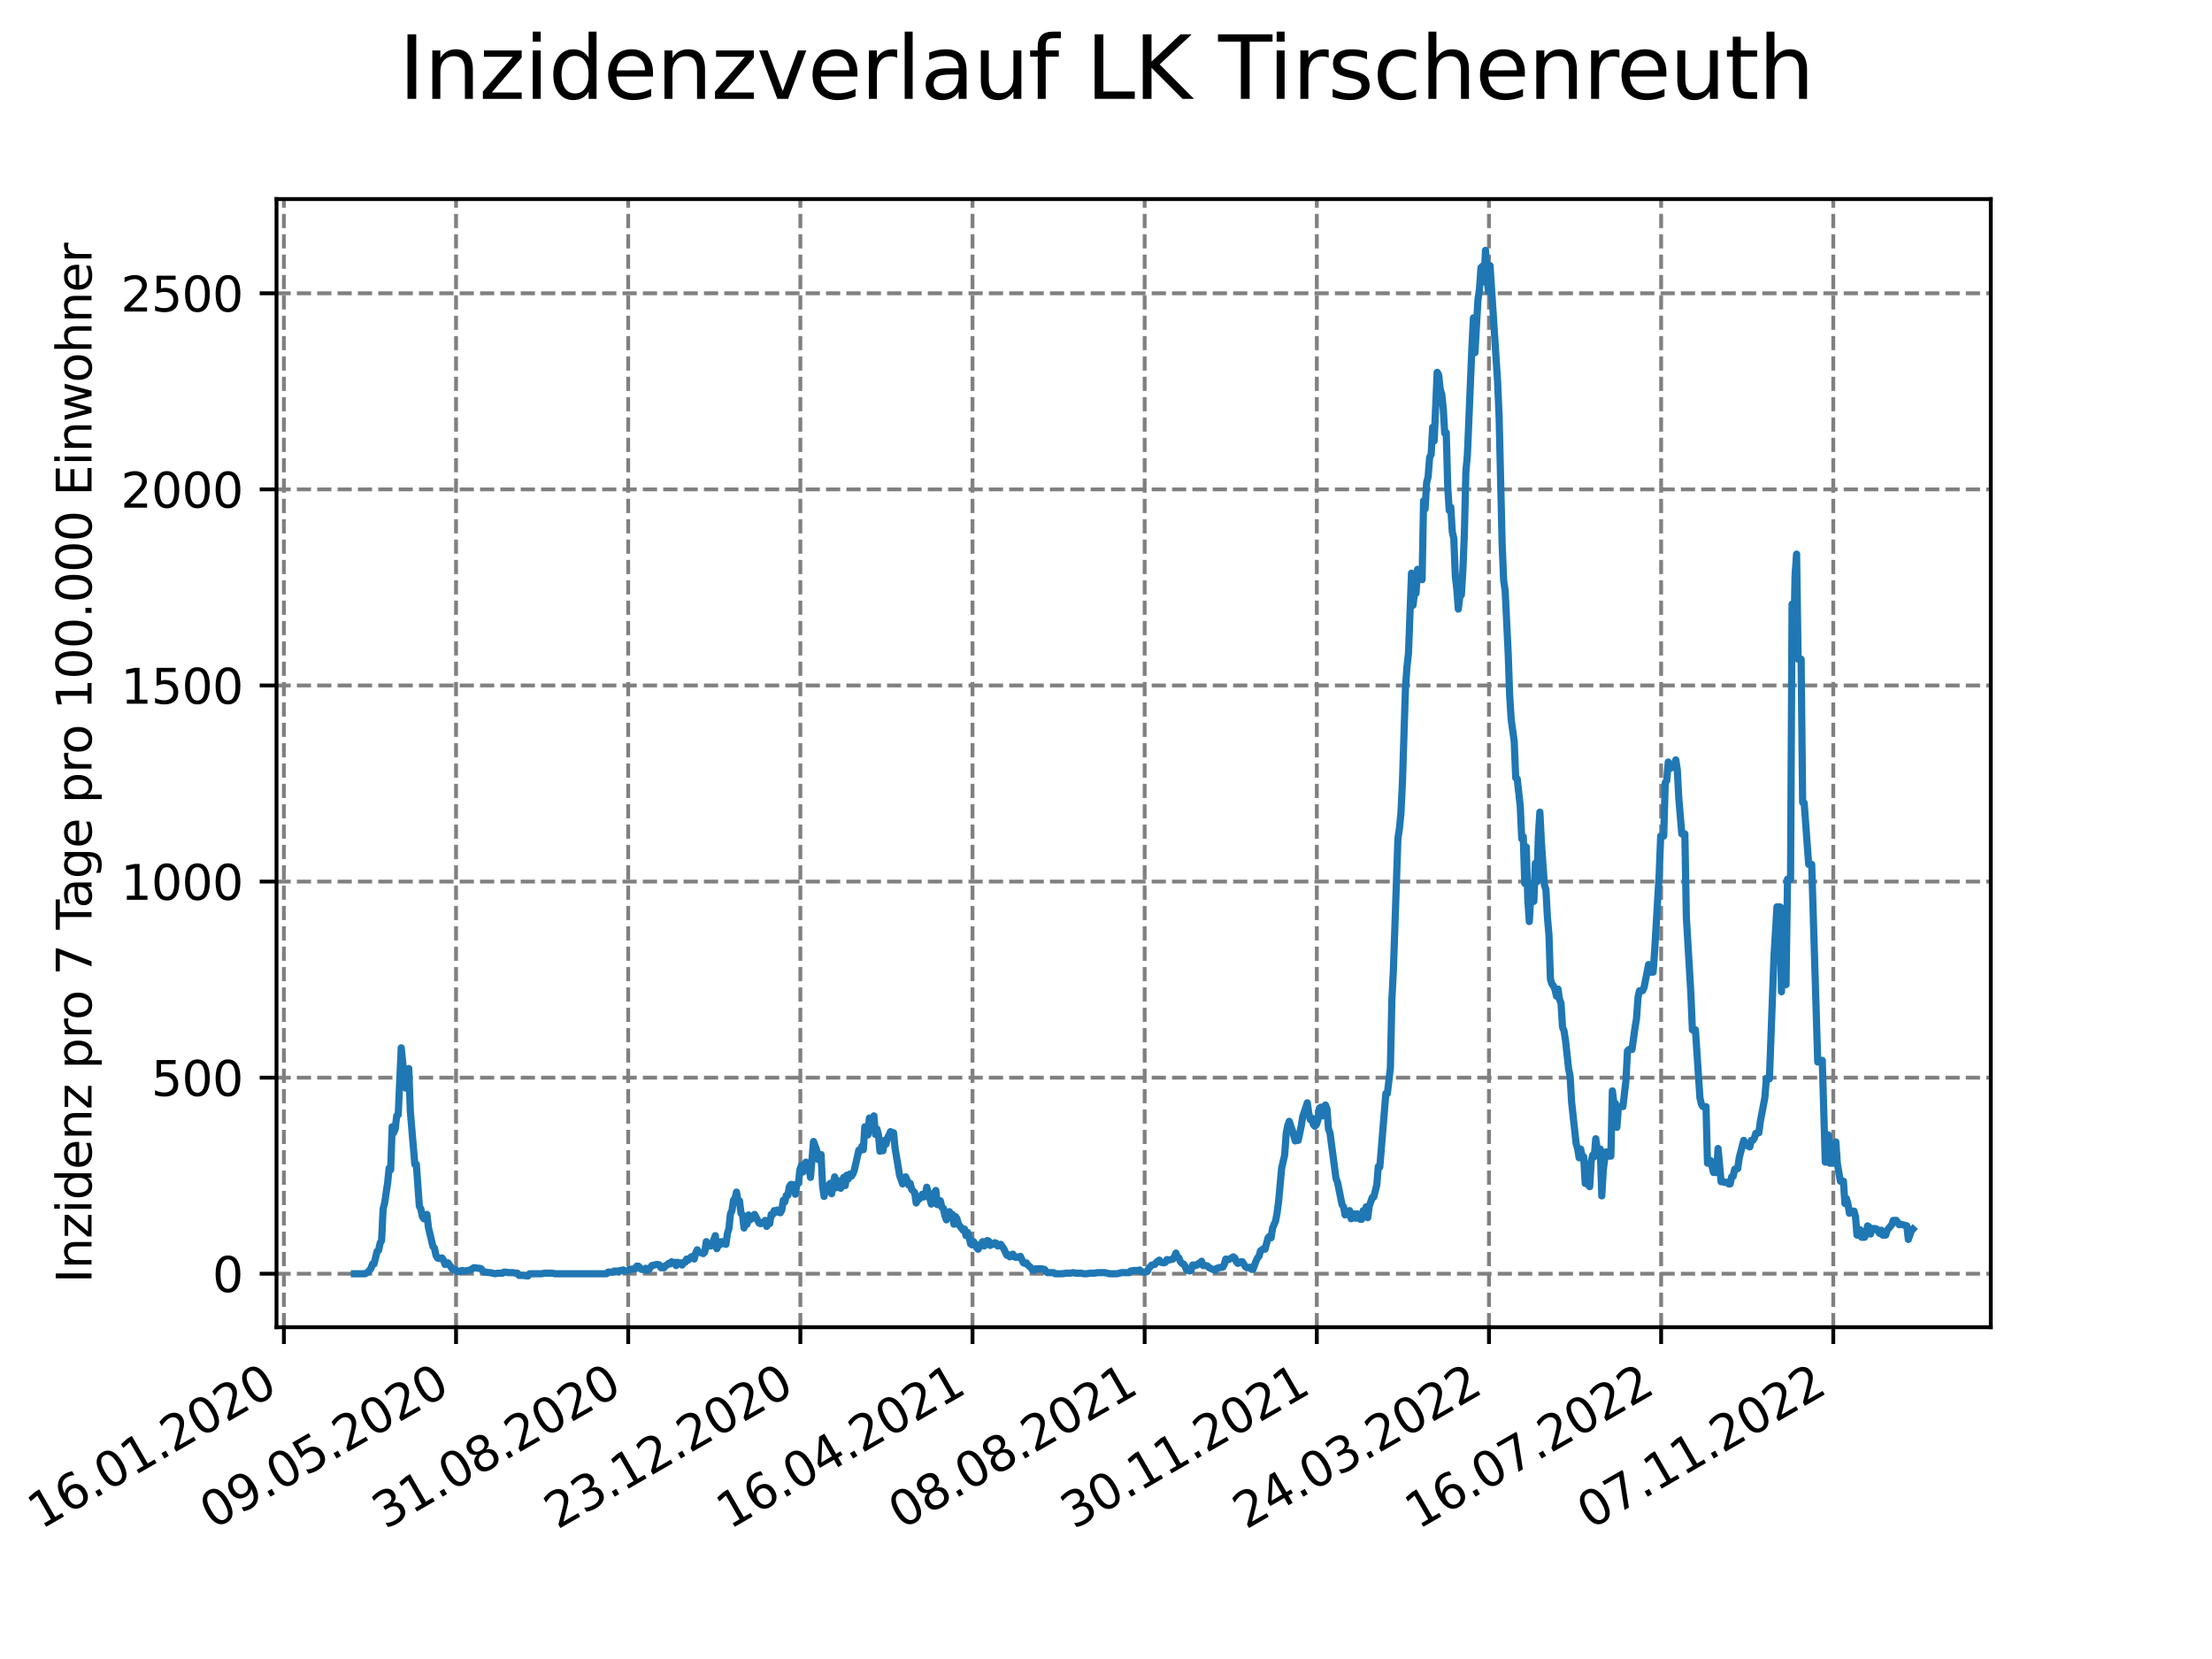 <?xml version="1.0" encoding="utf-8" standalone="no"?>
<!DOCTYPE svg PUBLIC "-//W3C//DTD SVG 1.1//EN"
  "http://www.w3.org/Graphics/SVG/1.1/DTD/svg11.dtd">
<svg xmlns:xlink="http://www.w3.org/1999/xlink" width="460.8pt" height="345.6pt" viewBox="0 0 460.8 345.6" xmlns="http://www.w3.org/2000/svg" version="1.1">
 <defs>
  <style type="text/css">*{stroke-linejoin: round; stroke-linecap: butt}</style>
 </defs>
 <g id="figure_1">
  <g id="patch_1">
   <path d="M 0 345.6 
L 460.8 345.6 
L 460.8 0 
L 0 0 
z
" style="fill: #ffffff"/>
  </g>
  <g id="axes_1">
   <g id="patch_2">
    <path d="M 57.6 276.48 
L 414.72 276.48 
L 414.72 41.472 
L 57.6 41.472 
z
" style="fill: #ffffff"/>
   </g>
   <g id="matplotlib.axis_1">
    <g id="xtick_1">
     <g id="line2d_1">
      <path d="M 59.139 276.48 
L 59.139 41.472 
" clip-path="url(#ped290aa1e6)" style="fill: none; stroke-dasharray: 2.96,1.28; stroke-dashoffset: 0; stroke: #808080; stroke-width: 0.8"/>
     </g>
     <g id="line2d_2">
      <defs>
       <path id="mf94605ff3b" d="M 0 0 
L 0 3.5 
" style="stroke: #000000; stroke-width: 0.8"/>
      </defs>
      <g>
       <use xlink:href="#mf94605ff3b" x="59.139" y="276.48" style="stroke: #000000; stroke-width: 0.8"/>
      </g>
     </g>
     <g id="text_1">
      <!-- 16.01.2020 -->
      <g transform="translate(8.514 318.689) rotate(-30) scale(0.1 -0.1)">
       <defs>
        <path id="DejaVuSans-31" d="M 794 531 
L 1825 531 
L 1825 4091 
L 703 3866 
L 703 4441 
L 1819 4666 
L 2450 4666 
L 2450 531 
L 3481 531 
L 3481 0 
L 794 0 
L 794 531 
z
" transform="scale(0.016)"/>
        <path id="DejaVuSans-36" d="M 2113 2584 
Q 1688 2584 1439 2293 
Q 1191 2003 1191 1497 
Q 1191 994 1439 701 
Q 1688 409 2113 409 
Q 2538 409 2786 701 
Q 3034 994 3034 1497 
Q 3034 2003 2786 2293 
Q 2538 2584 2113 2584 
z
M 3366 4563 
L 3366 3988 
Q 3128 4100 2886 4159 
Q 2644 4219 2406 4219 
Q 1781 4219 1451 3797 
Q 1122 3375 1075 2522 
Q 1259 2794 1537 2939 
Q 1816 3084 2150 3084 
Q 2853 3084 3261 2657 
Q 3669 2231 3669 1497 
Q 3669 778 3244 343 
Q 2819 -91 2113 -91 
Q 1303 -91 875 529 
Q 447 1150 447 2328 
Q 447 3434 972 4092 
Q 1497 4750 2381 4750 
Q 2619 4750 2861 4703 
Q 3103 4656 3366 4563 
z
" transform="scale(0.016)"/>
        <path id="DejaVuSans-2e" d="M 684 794 
L 1344 794 
L 1344 0 
L 684 0 
L 684 794 
z
" transform="scale(0.016)"/>
        <path id="DejaVuSans-30" d="M 2034 4250 
Q 1547 4250 1301 3770 
Q 1056 3291 1056 2328 
Q 1056 1369 1301 889 
Q 1547 409 2034 409 
Q 2525 409 2770 889 
Q 3016 1369 3016 2328 
Q 3016 3291 2770 3770 
Q 2525 4250 2034 4250 
z
M 2034 4750 
Q 2819 4750 3233 4129 
Q 3647 3509 3647 2328 
Q 3647 1150 3233 529 
Q 2819 -91 2034 -91 
Q 1250 -91 836 529 
Q 422 1150 422 2328 
Q 422 3509 836 4129 
Q 1250 4750 2034 4750 
z
" transform="scale(0.016)"/>
        <path id="DejaVuSans-32" d="M 1228 531 
L 3431 531 
L 3431 0 
L 469 0 
L 469 531 
Q 828 903 1448 1529 
Q 2069 2156 2228 2338 
Q 2531 2678 2651 2914 
Q 2772 3150 2772 3378 
Q 2772 3750 2511 3984 
Q 2250 4219 1831 4219 
Q 1534 4219 1204 4116 
Q 875 4013 500 3803 
L 500 4441 
Q 881 4594 1212 4672 
Q 1544 4750 1819 4750 
Q 2544 4750 2975 4387 
Q 3406 4025 3406 3419 
Q 3406 3131 3298 2873 
Q 3191 2616 2906 2266 
Q 2828 2175 2409 1742 
Q 1991 1309 1228 531 
z
" transform="scale(0.016)"/>
       </defs>
       <use xlink:href="#DejaVuSans-31"/>
       <use xlink:href="#DejaVuSans-36" x="63.623"/>
       <use xlink:href="#DejaVuSans-2e" x="127.246"/>
       <use xlink:href="#DejaVuSans-30" x="159.033"/>
       <use xlink:href="#DejaVuSans-31" x="222.656"/>
       <use xlink:href="#DejaVuSans-2e" x="286.279"/>
       <use xlink:href="#DejaVuSans-32" x="318.066"/>
       <use xlink:href="#DejaVuSans-30" x="381.689"/>
       <use xlink:href="#DejaVuSans-32" x="445.312"/>
       <use xlink:href="#DejaVuSans-30" x="508.936"/>
      </g>
     </g>
    </g>
    <g id="xtick_2">
     <g id="line2d_3">
      <path d="M 95.002 276.48 
L 95.002 41.472 
" clip-path="url(#ped290aa1e6)" style="fill: none; stroke-dasharray: 2.96,1.28; stroke-dashoffset: 0; stroke: #808080; stroke-width: 0.8"/>
     </g>
     <g id="line2d_4">
      <g>
       <use xlink:href="#mf94605ff3b" x="95.002" y="276.48" style="stroke: #000000; stroke-width: 0.8"/>
      </g>
     </g>
     <g id="text_2">
      <!-- 09.05.2020 -->
      <g transform="translate(44.377 318.689) rotate(-30) scale(0.1 -0.1)">
       <defs>
        <path id="DejaVuSans-39" d="M 703 97 
L 703 672 
Q 941 559 1184 500 
Q 1428 441 1663 441 
Q 2288 441 2617 861 
Q 2947 1281 2994 2138 
Q 2813 1869 2534 1725 
Q 2256 1581 1919 1581 
Q 1219 1581 811 2004 
Q 403 2428 403 3163 
Q 403 3881 828 4315 
Q 1253 4750 1959 4750 
Q 2769 4750 3195 4129 
Q 3622 3509 3622 2328 
Q 3622 1225 3098 567 
Q 2575 -91 1691 -91 
Q 1453 -91 1209 -44 
Q 966 3 703 97 
z
M 1959 2075 
Q 2384 2075 2632 2365 
Q 2881 2656 2881 3163 
Q 2881 3666 2632 3958 
Q 2384 4250 1959 4250 
Q 1534 4250 1286 3958 
Q 1038 3666 1038 3163 
Q 1038 2656 1286 2365 
Q 1534 2075 1959 2075 
z
" transform="scale(0.016)"/>
        <path id="DejaVuSans-35" d="M 691 4666 
L 3169 4666 
L 3169 4134 
L 1269 4134 
L 1269 2991 
Q 1406 3038 1543 3061 
Q 1681 3084 1819 3084 
Q 2600 3084 3056 2656 
Q 3513 2228 3513 1497 
Q 3513 744 3044 326 
Q 2575 -91 1722 -91 
Q 1428 -91 1123 -41 
Q 819 9 494 109 
L 494 744 
Q 775 591 1075 516 
Q 1375 441 1709 441 
Q 2250 441 2565 725 
Q 2881 1009 2881 1497 
Q 2881 1984 2565 2268 
Q 2250 2553 1709 2553 
Q 1456 2553 1204 2497 
Q 953 2441 691 2322 
L 691 4666 
z
" transform="scale(0.016)"/>
       </defs>
       <use xlink:href="#DejaVuSans-30"/>
       <use xlink:href="#DejaVuSans-39" x="63.623"/>
       <use xlink:href="#DejaVuSans-2e" x="127.246"/>
       <use xlink:href="#DejaVuSans-30" x="159.033"/>
       <use xlink:href="#DejaVuSans-35" x="222.656"/>
       <use xlink:href="#DejaVuSans-2e" x="286.279"/>
       <use xlink:href="#DejaVuSans-32" x="318.066"/>
       <use xlink:href="#DejaVuSans-30" x="381.689"/>
       <use xlink:href="#DejaVuSans-32" x="445.312"/>
       <use xlink:href="#DejaVuSans-30" x="508.936"/>
      </g>
     </g>
    </g>
    <g id="xtick_3">
     <g id="line2d_5">
      <path d="M 130.865 276.48 
L 130.865 41.472 
" clip-path="url(#ped290aa1e6)" style="fill: none; stroke-dasharray: 2.96,1.28; stroke-dashoffset: 0; stroke: #808080; stroke-width: 0.8"/>
     </g>
     <g id="line2d_6">
      <g>
       <use xlink:href="#mf94605ff3b" x="130.865" y="276.48" style="stroke: #000000; stroke-width: 0.8"/>
      </g>
     </g>
     <g id="text_3">
      <!-- 31.08.2020 -->
      <g transform="translate(80.24 318.689) rotate(-30) scale(0.1 -0.1)">
       <defs>
        <path id="DejaVuSans-33" d="M 2597 2516 
Q 3050 2419 3304 2112 
Q 3559 1806 3559 1356 
Q 3559 666 3084 287 
Q 2609 -91 1734 -91 
Q 1441 -91 1130 -33 
Q 819 25 488 141 
L 488 750 
Q 750 597 1062 519 
Q 1375 441 1716 441 
Q 2309 441 2620 675 
Q 2931 909 2931 1356 
Q 2931 1769 2642 2001 
Q 2353 2234 1838 2234 
L 1294 2234 
L 1294 2753 
L 1863 2753 
Q 2328 2753 2575 2939 
Q 2822 3125 2822 3475 
Q 2822 3834 2567 4026 
Q 2313 4219 1838 4219 
Q 1578 4219 1281 4162 
Q 984 4106 628 3988 
L 628 4550 
Q 988 4650 1302 4700 
Q 1616 4750 1894 4750 
Q 2613 4750 3031 4423 
Q 3450 4097 3450 3541 
Q 3450 3153 3228 2886 
Q 3006 2619 2597 2516 
z
" transform="scale(0.016)"/>
        <path id="DejaVuSans-38" d="M 2034 2216 
Q 1584 2216 1326 1975 
Q 1069 1734 1069 1313 
Q 1069 891 1326 650 
Q 1584 409 2034 409 
Q 2484 409 2743 651 
Q 3003 894 3003 1313 
Q 3003 1734 2745 1975 
Q 2488 2216 2034 2216 
z
M 1403 2484 
Q 997 2584 770 2862 
Q 544 3141 544 3541 
Q 544 4100 942 4425 
Q 1341 4750 2034 4750 
Q 2731 4750 3128 4425 
Q 3525 4100 3525 3541 
Q 3525 3141 3298 2862 
Q 3072 2584 2669 2484 
Q 3125 2378 3379 2068 
Q 3634 1759 3634 1313 
Q 3634 634 3220 271 
Q 2806 -91 2034 -91 
Q 1263 -91 848 271 
Q 434 634 434 1313 
Q 434 1759 690 2068 
Q 947 2378 1403 2484 
z
M 1172 3481 
Q 1172 3119 1398 2916 
Q 1625 2713 2034 2713 
Q 2441 2713 2670 2916 
Q 2900 3119 2900 3481 
Q 2900 3844 2670 4047 
Q 2441 4250 2034 4250 
Q 1625 4250 1398 4047 
Q 1172 3844 1172 3481 
z
" transform="scale(0.016)"/>
       </defs>
       <use xlink:href="#DejaVuSans-33"/>
       <use xlink:href="#DejaVuSans-31" x="63.623"/>
       <use xlink:href="#DejaVuSans-2e" x="127.246"/>
       <use xlink:href="#DejaVuSans-30" x="159.033"/>
       <use xlink:href="#DejaVuSans-38" x="222.656"/>
       <use xlink:href="#DejaVuSans-2e" x="286.279"/>
       <use xlink:href="#DejaVuSans-32" x="318.066"/>
       <use xlink:href="#DejaVuSans-30" x="381.689"/>
       <use xlink:href="#DejaVuSans-32" x="445.312"/>
       <use xlink:href="#DejaVuSans-30" x="508.936"/>
      </g>
     </g>
    </g>
    <g id="xtick_4">
     <g id="line2d_7">
      <path d="M 166.728 276.48 
L 166.728 41.472 
" clip-path="url(#ped290aa1e6)" style="fill: none; stroke-dasharray: 2.96,1.28; stroke-dashoffset: 0; stroke: #808080; stroke-width: 0.8"/>
     </g>
     <g id="line2d_8">
      <g>
       <use xlink:href="#mf94605ff3b" x="166.728" y="276.48" style="stroke: #000000; stroke-width: 0.8"/>
      </g>
     </g>
     <g id="text_4">
      <!-- 23.12.2020 -->
      <g transform="translate(116.103 318.689) rotate(-30) scale(0.1 -0.1)">
       <use xlink:href="#DejaVuSans-32"/>
       <use xlink:href="#DejaVuSans-33" x="63.623"/>
       <use xlink:href="#DejaVuSans-2e" x="127.246"/>
       <use xlink:href="#DejaVuSans-31" x="159.033"/>
       <use xlink:href="#DejaVuSans-32" x="222.656"/>
       <use xlink:href="#DejaVuSans-2e" x="286.279"/>
       <use xlink:href="#DejaVuSans-32" x="318.066"/>
       <use xlink:href="#DejaVuSans-30" x="381.689"/>
       <use xlink:href="#DejaVuSans-32" x="445.312"/>
       <use xlink:href="#DejaVuSans-30" x="508.936"/>
      </g>
     </g>
    </g>
    <g id="xtick_5">
     <g id="line2d_9">
      <path d="M 202.591 276.48 
L 202.591 41.472 
" clip-path="url(#ped290aa1e6)" style="fill: none; stroke-dasharray: 2.96,1.28; stroke-dashoffset: 0; stroke: #808080; stroke-width: 0.8"/>
     </g>
     <g id="line2d_10">
      <g>
       <use xlink:href="#mf94605ff3b" x="202.591" y="276.48" style="stroke: #000000; stroke-width: 0.8"/>
      </g>
     </g>
     <g id="text_5">
      <!-- 16.04.2021 -->
      <g transform="translate(151.966 318.689) rotate(-30) scale(0.1 -0.1)">
       <defs>
        <path id="DejaVuSans-34" d="M 2419 4116 
L 825 1625 
L 2419 1625 
L 2419 4116 
z
M 2253 4666 
L 3047 4666 
L 3047 1625 
L 3713 1625 
L 3713 1100 
L 3047 1100 
L 3047 0 
L 2419 0 
L 2419 1100 
L 313 1100 
L 313 1709 
L 2253 4666 
z
" transform="scale(0.016)"/>
       </defs>
       <use xlink:href="#DejaVuSans-31"/>
       <use xlink:href="#DejaVuSans-36" x="63.623"/>
       <use xlink:href="#DejaVuSans-2e" x="127.246"/>
       <use xlink:href="#DejaVuSans-30" x="159.033"/>
       <use xlink:href="#DejaVuSans-34" x="222.656"/>
       <use xlink:href="#DejaVuSans-2e" x="286.279"/>
       <use xlink:href="#DejaVuSans-32" x="318.066"/>
       <use xlink:href="#DejaVuSans-30" x="381.689"/>
       <use xlink:href="#DejaVuSans-32" x="445.312"/>
       <use xlink:href="#DejaVuSans-31" x="508.936"/>
      </g>
     </g>
    </g>
    <g id="xtick_6">
     <g id="line2d_11">
      <path d="M 238.454 276.48 
L 238.454 41.472 
" clip-path="url(#ped290aa1e6)" style="fill: none; stroke-dasharray: 2.96,1.28; stroke-dashoffset: 0; stroke: #808080; stroke-width: 0.8"/>
     </g>
     <g id="line2d_12">
      <g>
       <use xlink:href="#mf94605ff3b" x="238.454" y="276.48" style="stroke: #000000; stroke-width: 0.8"/>
      </g>
     </g>
     <g id="text_6">
      <!-- 08.08.2021 -->
      <g transform="translate(187.829 318.689) rotate(-30) scale(0.1 -0.1)">
       <use xlink:href="#DejaVuSans-30"/>
       <use xlink:href="#DejaVuSans-38" x="63.623"/>
       <use xlink:href="#DejaVuSans-2e" x="127.246"/>
       <use xlink:href="#DejaVuSans-30" x="159.033"/>
       <use xlink:href="#DejaVuSans-38" x="222.656"/>
       <use xlink:href="#DejaVuSans-2e" x="286.279"/>
       <use xlink:href="#DejaVuSans-32" x="318.066"/>
       <use xlink:href="#DejaVuSans-30" x="381.689"/>
       <use xlink:href="#DejaVuSans-32" x="445.312"/>
       <use xlink:href="#DejaVuSans-31" x="508.936"/>
      </g>
     </g>
    </g>
    <g id="xtick_7">
     <g id="line2d_13">
      <path d="M 274.317 276.48 
L 274.317 41.472 
" clip-path="url(#ped290aa1e6)" style="fill: none; stroke-dasharray: 2.96,1.28; stroke-dashoffset: 0; stroke: #808080; stroke-width: 0.8"/>
     </g>
     <g id="line2d_14">
      <g>
       <use xlink:href="#mf94605ff3b" x="274.317" y="276.48" style="stroke: #000000; stroke-width: 0.8"/>
      </g>
     </g>
     <g id="text_7">
      <!-- 30.11.2021 -->
      <g transform="translate(223.692 318.689) rotate(-30) scale(0.1 -0.1)">
       <use xlink:href="#DejaVuSans-33"/>
       <use xlink:href="#DejaVuSans-30" x="63.623"/>
       <use xlink:href="#DejaVuSans-2e" x="127.246"/>
       <use xlink:href="#DejaVuSans-31" x="159.033"/>
       <use xlink:href="#DejaVuSans-31" x="222.656"/>
       <use xlink:href="#DejaVuSans-2e" x="286.279"/>
       <use xlink:href="#DejaVuSans-32" x="318.066"/>
       <use xlink:href="#DejaVuSans-30" x="381.689"/>
       <use xlink:href="#DejaVuSans-32" x="445.312"/>
       <use xlink:href="#DejaVuSans-31" x="508.936"/>
      </g>
     </g>
    </g>
    <g id="xtick_8">
     <g id="line2d_15">
      <path d="M 310.18 276.48 
L 310.18 41.472 
" clip-path="url(#ped290aa1e6)" style="fill: none; stroke-dasharray: 2.96,1.28; stroke-dashoffset: 0; stroke: #808080; stroke-width: 0.8"/>
     </g>
     <g id="line2d_16">
      <g>
       <use xlink:href="#mf94605ff3b" x="310.18" y="276.48" style="stroke: #000000; stroke-width: 0.8"/>
      </g>
     </g>
     <g id="text_8">
      <!-- 24.03.2022 -->
      <g transform="translate(259.555 318.689) rotate(-30) scale(0.1 -0.1)">
       <use xlink:href="#DejaVuSans-32"/>
       <use xlink:href="#DejaVuSans-34" x="63.623"/>
       <use xlink:href="#DejaVuSans-2e" x="127.246"/>
       <use xlink:href="#DejaVuSans-30" x="159.033"/>
       <use xlink:href="#DejaVuSans-33" x="222.656"/>
       <use xlink:href="#DejaVuSans-2e" x="286.279"/>
       <use xlink:href="#DejaVuSans-32" x="318.066"/>
       <use xlink:href="#DejaVuSans-30" x="381.689"/>
       <use xlink:href="#DejaVuSans-32" x="445.312"/>
       <use xlink:href="#DejaVuSans-32" x="508.936"/>
      </g>
     </g>
    </g>
    <g id="xtick_9">
     <g id="line2d_17">
      <path d="M 346.043 276.48 
L 346.043 41.472 
" clip-path="url(#ped290aa1e6)" style="fill: none; stroke-dasharray: 2.96,1.28; stroke-dashoffset: 0; stroke: #808080; stroke-width: 0.8"/>
     </g>
     <g id="line2d_18">
      <g>
       <use xlink:href="#mf94605ff3b" x="346.043" y="276.48" style="stroke: #000000; stroke-width: 0.8"/>
      </g>
     </g>
     <g id="text_9">
      <!-- 16.07.2022 -->
      <g transform="translate(295.418 318.689) rotate(-30) scale(0.1 -0.1)">
       <defs>
        <path id="DejaVuSans-37" d="M 525 4666 
L 3525 4666 
L 3525 4397 
L 1831 0 
L 1172 0 
L 2766 4134 
L 525 4134 
L 525 4666 
z
" transform="scale(0.016)"/>
       </defs>
       <use xlink:href="#DejaVuSans-31"/>
       <use xlink:href="#DejaVuSans-36" x="63.623"/>
       <use xlink:href="#DejaVuSans-2e" x="127.246"/>
       <use xlink:href="#DejaVuSans-30" x="159.033"/>
       <use xlink:href="#DejaVuSans-37" x="222.656"/>
       <use xlink:href="#DejaVuSans-2e" x="286.279"/>
       <use xlink:href="#DejaVuSans-32" x="318.066"/>
       <use xlink:href="#DejaVuSans-30" x="381.689"/>
       <use xlink:href="#DejaVuSans-32" x="445.312"/>
       <use xlink:href="#DejaVuSans-32" x="508.936"/>
      </g>
     </g>
    </g>
    <g id="xtick_10">
     <g id="line2d_19">
      <path d="M 381.906 276.48 
L 381.906 41.472 
" clip-path="url(#ped290aa1e6)" style="fill: none; stroke-dasharray: 2.96,1.28; stroke-dashoffset: 0; stroke: #808080; stroke-width: 0.8"/>
     </g>
     <g id="line2d_20">
      <g>
       <use xlink:href="#mf94605ff3b" x="381.906" y="276.48" style="stroke: #000000; stroke-width: 0.8"/>
      </g>
     </g>
     <g id="text_10">
      <!-- 07.11.2022 -->
      <g transform="translate(331.281 318.689) rotate(-30) scale(0.1 -0.1)">
       <use xlink:href="#DejaVuSans-30"/>
       <use xlink:href="#DejaVuSans-37" x="63.623"/>
       <use xlink:href="#DejaVuSans-2e" x="127.246"/>
       <use xlink:href="#DejaVuSans-31" x="159.033"/>
       <use xlink:href="#DejaVuSans-31" x="222.656"/>
       <use xlink:href="#DejaVuSans-2e" x="286.279"/>
       <use xlink:href="#DejaVuSans-32" x="318.066"/>
       <use xlink:href="#DejaVuSans-30" x="381.689"/>
       <use xlink:href="#DejaVuSans-32" x="445.312"/>
       <use xlink:href="#DejaVuSans-32" x="508.936"/>
      </g>
     </g>
    </g>
   </g>
   <g id="matplotlib.axis_2">
    <g id="ytick_1">
     <g id="line2d_21">
      <path d="M 57.6 265.344 
L 414.72 265.344 
" clip-path="url(#ped290aa1e6)" style="fill: none; stroke-dasharray: 2.96,1.28; stroke-dashoffset: 0; stroke: #808080; stroke-width: 0.8"/>
     </g>
     <g id="line2d_22">
      <defs>
       <path id="mab757c97a5" d="M 0 0 
L -3.5 0 
" style="stroke: #000000; stroke-width: 0.8"/>
      </defs>
      <g>
       <use xlink:href="#mab757c97a5" x="57.6" y="265.344" style="stroke: #000000; stroke-width: 0.8"/>
      </g>
     </g>
     <g id="text_11">
      <!-- 0 -->
      <g transform="translate(44.237 269.143) scale(0.1 -0.1)">
       <use xlink:href="#DejaVuSans-30"/>
      </g>
     </g>
    </g>
    <g id="ytick_2">
     <g id="line2d_23">
      <path d="M 57.6 224.495 
L 414.72 224.495 
" clip-path="url(#ped290aa1e6)" style="fill: none; stroke-dasharray: 2.96,1.28; stroke-dashoffset: 0; stroke: #808080; stroke-width: 0.8"/>
     </g>
     <g id="line2d_24">
      <g>
       <use xlink:href="#mab757c97a5" x="57.6" y="224.495" style="stroke: #000000; stroke-width: 0.8"/>
      </g>
     </g>
     <g id="text_12">
      <!-- 500 -->
      <g transform="translate(31.512 228.294) scale(0.1 -0.1)">
       <use xlink:href="#DejaVuSans-35"/>
       <use xlink:href="#DejaVuSans-30" x="63.623"/>
       <use xlink:href="#DejaVuSans-30" x="127.246"/>
      </g>
     </g>
    </g>
    <g id="ytick_3">
     <g id="line2d_25">
      <path d="M 57.6 183.645 
L 414.72 183.645 
" clip-path="url(#ped290aa1e6)" style="fill: none; stroke-dasharray: 2.96,1.28; stroke-dashoffset: 0; stroke: #808080; stroke-width: 0.8"/>
     </g>
     <g id="line2d_26">
      <g>
       <use xlink:href="#mab757c97a5" x="57.6" y="183.645" style="stroke: #000000; stroke-width: 0.8"/>
      </g>
     </g>
     <g id="text_13">
      <!-- 1000 -->
      <g transform="translate(25.15 187.444) scale(0.1 -0.1)">
       <use xlink:href="#DejaVuSans-31"/>
       <use xlink:href="#DejaVuSans-30" x="63.623"/>
       <use xlink:href="#DejaVuSans-30" x="127.246"/>
       <use xlink:href="#DejaVuSans-30" x="190.869"/>
      </g>
     </g>
    </g>
    <g id="ytick_4">
     <g id="line2d_27">
      <path d="M 57.6 142.795 
L 414.72 142.795 
" clip-path="url(#ped290aa1e6)" style="fill: none; stroke-dasharray: 2.96,1.28; stroke-dashoffset: 0; stroke: #808080; stroke-width: 0.8"/>
     </g>
     <g id="line2d_28">
      <g>
       <use xlink:href="#mab757c97a5" x="57.6" y="142.795" style="stroke: #000000; stroke-width: 0.8"/>
      </g>
     </g>
     <g id="text_14">
      <!-- 1500 -->
      <g transform="translate(25.15 146.594) scale(0.1 -0.1)">
       <use xlink:href="#DejaVuSans-31"/>
       <use xlink:href="#DejaVuSans-35" x="63.623"/>
       <use xlink:href="#DejaVuSans-30" x="127.246"/>
       <use xlink:href="#DejaVuSans-30" x="190.869"/>
      </g>
     </g>
    </g>
    <g id="ytick_5">
     <g id="line2d_29">
      <path d="M 57.6 101.945 
L 414.72 101.945 
" clip-path="url(#ped290aa1e6)" style="fill: none; stroke-dasharray: 2.96,1.28; stroke-dashoffset: 0; stroke: #808080; stroke-width: 0.8"/>
     </g>
     <g id="line2d_30">
      <g>
       <use xlink:href="#mab757c97a5" x="57.6" y="101.945" style="stroke: #000000; stroke-width: 0.8"/>
      </g>
     </g>
     <g id="text_15">
      <!-- 2000 -->
      <g transform="translate(25.15 105.745) scale(0.1 -0.1)">
       <use xlink:href="#DejaVuSans-32"/>
       <use xlink:href="#DejaVuSans-30" x="63.623"/>
       <use xlink:href="#DejaVuSans-30" x="127.246"/>
       <use xlink:href="#DejaVuSans-30" x="190.869"/>
      </g>
     </g>
    </g>
    <g id="ytick_6">
     <g id="line2d_31">
      <path d="M 57.6 61.096 
L 414.72 61.096 
" clip-path="url(#ped290aa1e6)" style="fill: none; stroke-dasharray: 2.96,1.28; stroke-dashoffset: 0; stroke: #808080; stroke-width: 0.8"/>
     </g>
     <g id="line2d_32">
      <g>
       <use xlink:href="#mab757c97a5" x="57.6" y="61.096" style="stroke: #000000; stroke-width: 0.8"/>
      </g>
     </g>
     <g id="text_16">
      <!-- 2500 -->
      <g transform="translate(25.15 64.895) scale(0.1 -0.1)">
       <use xlink:href="#DejaVuSans-32"/>
       <use xlink:href="#DejaVuSans-35" x="63.623"/>
       <use xlink:href="#DejaVuSans-30" x="127.246"/>
       <use xlink:href="#DejaVuSans-30" x="190.869"/>
      </g>
     </g>
    </g>
    <g id="text_17">
     <!-- Inzidenz pro 7 Tage pro 100.000 Einwohner -->
     <g transform="translate(19.07 267.301) rotate(-90) scale(0.1 -0.1)">
      <defs>
       <path id="DejaVuSans-49" d="M 628 4666 
L 1259 4666 
L 1259 0 
L 628 0 
L 628 4666 
z
" transform="scale(0.016)"/>
       <path id="DejaVuSans-6e" d="M 3513 2113 
L 3513 0 
L 2938 0 
L 2938 2094 
Q 2938 2591 2744 2837 
Q 2550 3084 2163 3084 
Q 1697 3084 1428 2787 
Q 1159 2491 1159 1978 
L 1159 0 
L 581 0 
L 581 3500 
L 1159 3500 
L 1159 2956 
Q 1366 3272 1645 3428 
Q 1925 3584 2291 3584 
Q 2894 3584 3203 3211 
Q 3513 2838 3513 2113 
z
" transform="scale(0.016)"/>
       <path id="DejaVuSans-7a" d="M 353 3500 
L 3084 3500 
L 3084 2975 
L 922 459 
L 3084 459 
L 3084 0 
L 275 0 
L 275 525 
L 2438 3041 
L 353 3041 
L 353 3500 
z
" transform="scale(0.016)"/>
       <path id="DejaVuSans-69" d="M 603 3500 
L 1178 3500 
L 1178 0 
L 603 0 
L 603 3500 
z
M 603 4863 
L 1178 4863 
L 1178 4134 
L 603 4134 
L 603 4863 
z
" transform="scale(0.016)"/>
       <path id="DejaVuSans-64" d="M 2906 2969 
L 2906 4863 
L 3481 4863 
L 3481 0 
L 2906 0 
L 2906 525 
Q 2725 213 2448 61 
Q 2172 -91 1784 -91 
Q 1150 -91 751 415 
Q 353 922 353 1747 
Q 353 2572 751 3078 
Q 1150 3584 1784 3584 
Q 2172 3584 2448 3432 
Q 2725 3281 2906 2969 
z
M 947 1747 
Q 947 1113 1208 752 
Q 1469 391 1925 391 
Q 2381 391 2643 752 
Q 2906 1113 2906 1747 
Q 2906 2381 2643 2742 
Q 2381 3103 1925 3103 
Q 1469 3103 1208 2742 
Q 947 2381 947 1747 
z
" transform="scale(0.016)"/>
       <path id="DejaVuSans-65" d="M 3597 1894 
L 3597 1613 
L 953 1613 
Q 991 1019 1311 708 
Q 1631 397 2203 397 
Q 2534 397 2845 478 
Q 3156 559 3463 722 
L 3463 178 
Q 3153 47 2828 -22 
Q 2503 -91 2169 -91 
Q 1331 -91 842 396 
Q 353 884 353 1716 
Q 353 2575 817 3079 
Q 1281 3584 2069 3584 
Q 2775 3584 3186 3129 
Q 3597 2675 3597 1894 
z
M 3022 2063 
Q 3016 2534 2758 2815 
Q 2500 3097 2075 3097 
Q 1594 3097 1305 2825 
Q 1016 2553 972 2059 
L 3022 2063 
z
" transform="scale(0.016)"/>
       <path id="DejaVuSans-20" transform="scale(0.016)"/>
       <path id="DejaVuSans-70" d="M 1159 525 
L 1159 -1331 
L 581 -1331 
L 581 3500 
L 1159 3500 
L 1159 2969 
Q 1341 3281 1617 3432 
Q 1894 3584 2278 3584 
Q 2916 3584 3314 3078 
Q 3713 2572 3713 1747 
Q 3713 922 3314 415 
Q 2916 -91 2278 -91 
Q 1894 -91 1617 61 
Q 1341 213 1159 525 
z
M 3116 1747 
Q 3116 2381 2855 2742 
Q 2594 3103 2138 3103 
Q 1681 3103 1420 2742 
Q 1159 2381 1159 1747 
Q 1159 1113 1420 752 
Q 1681 391 2138 391 
Q 2594 391 2855 752 
Q 3116 1113 3116 1747 
z
" transform="scale(0.016)"/>
       <path id="DejaVuSans-72" d="M 2631 2963 
Q 2534 3019 2420 3045 
Q 2306 3072 2169 3072 
Q 1681 3072 1420 2755 
Q 1159 2438 1159 1844 
L 1159 0 
L 581 0 
L 581 3500 
L 1159 3500 
L 1159 2956 
Q 1341 3275 1631 3429 
Q 1922 3584 2338 3584 
Q 2397 3584 2469 3576 
Q 2541 3569 2628 3553 
L 2631 2963 
z
" transform="scale(0.016)"/>
       <path id="DejaVuSans-6f" d="M 1959 3097 
Q 1497 3097 1228 2736 
Q 959 2375 959 1747 
Q 959 1119 1226 758 
Q 1494 397 1959 397 
Q 2419 397 2687 759 
Q 2956 1122 2956 1747 
Q 2956 2369 2687 2733 
Q 2419 3097 1959 3097 
z
M 1959 3584 
Q 2709 3584 3137 3096 
Q 3566 2609 3566 1747 
Q 3566 888 3137 398 
Q 2709 -91 1959 -91 
Q 1206 -91 779 398 
Q 353 888 353 1747 
Q 353 2609 779 3096 
Q 1206 3584 1959 3584 
z
" transform="scale(0.016)"/>
       <path id="DejaVuSans-54" d="M -19 4666 
L 3928 4666 
L 3928 4134 
L 2272 4134 
L 2272 0 
L 1638 0 
L 1638 4134 
L -19 4134 
L -19 4666 
z
" transform="scale(0.016)"/>
       <path id="DejaVuSans-61" d="M 2194 1759 
Q 1497 1759 1228 1600 
Q 959 1441 959 1056 
Q 959 750 1161 570 
Q 1363 391 1709 391 
Q 2188 391 2477 730 
Q 2766 1069 2766 1631 
L 2766 1759 
L 2194 1759 
z
M 3341 1997 
L 3341 0 
L 2766 0 
L 2766 531 
Q 2569 213 2275 61 
Q 1981 -91 1556 -91 
Q 1019 -91 701 211 
Q 384 513 384 1019 
Q 384 1609 779 1909 
Q 1175 2209 1959 2209 
L 2766 2209 
L 2766 2266 
Q 2766 2663 2505 2880 
Q 2244 3097 1772 3097 
Q 1472 3097 1187 3025 
Q 903 2953 641 2809 
L 641 3341 
Q 956 3463 1253 3523 
Q 1550 3584 1831 3584 
Q 2591 3584 2966 3190 
Q 3341 2797 3341 1997 
z
" transform="scale(0.016)"/>
       <path id="DejaVuSans-67" d="M 2906 1791 
Q 2906 2416 2648 2759 
Q 2391 3103 1925 3103 
Q 1463 3103 1205 2759 
Q 947 2416 947 1791 
Q 947 1169 1205 825 
Q 1463 481 1925 481 
Q 2391 481 2648 825 
Q 2906 1169 2906 1791 
z
M 3481 434 
Q 3481 -459 3084 -895 
Q 2688 -1331 1869 -1331 
Q 1566 -1331 1297 -1286 
Q 1028 -1241 775 -1147 
L 775 -588 
Q 1028 -725 1275 -790 
Q 1522 -856 1778 -856 
Q 2344 -856 2625 -561 
Q 2906 -266 2906 331 
L 2906 616 
Q 2728 306 2450 153 
Q 2172 0 1784 0 
Q 1141 0 747 490 
Q 353 981 353 1791 
Q 353 2603 747 3093 
Q 1141 3584 1784 3584 
Q 2172 3584 2450 3431 
Q 2728 3278 2906 2969 
L 2906 3500 
L 3481 3500 
L 3481 434 
z
" transform="scale(0.016)"/>
       <path id="DejaVuSans-45" d="M 628 4666 
L 3578 4666 
L 3578 4134 
L 1259 4134 
L 1259 2753 
L 3481 2753 
L 3481 2222 
L 1259 2222 
L 1259 531 
L 3634 531 
L 3634 0 
L 628 0 
L 628 4666 
z
" transform="scale(0.016)"/>
       <path id="DejaVuSans-77" d="M 269 3500 
L 844 3500 
L 1563 769 
L 2278 3500 
L 2956 3500 
L 3675 769 
L 4391 3500 
L 4966 3500 
L 4050 0 
L 3372 0 
L 2619 2869 
L 1863 0 
L 1184 0 
L 269 3500 
z
" transform="scale(0.016)"/>
       <path id="DejaVuSans-68" d="M 3513 2113 
L 3513 0 
L 2938 0 
L 2938 2094 
Q 2938 2591 2744 2837 
Q 2550 3084 2163 3084 
Q 1697 3084 1428 2787 
Q 1159 2491 1159 1978 
L 1159 0 
L 581 0 
L 581 4863 
L 1159 4863 
L 1159 2956 
Q 1366 3272 1645 3428 
Q 1925 3584 2291 3584 
Q 2894 3584 3203 3211 
Q 3513 2838 3513 2113 
z
" transform="scale(0.016)"/>
      </defs>
      <use xlink:href="#DejaVuSans-49"/>
      <use xlink:href="#DejaVuSans-6e" x="29.492"/>
      <use xlink:href="#DejaVuSans-7a" x="92.871"/>
      <use xlink:href="#DejaVuSans-69" x="145.361"/>
      <use xlink:href="#DejaVuSans-64" x="173.145"/>
      <use xlink:href="#DejaVuSans-65" x="236.621"/>
      <use xlink:href="#DejaVuSans-6e" x="298.145"/>
      <use xlink:href="#DejaVuSans-7a" x="361.523"/>
      <use xlink:href="#DejaVuSans-20" x="414.014"/>
      <use xlink:href="#DejaVuSans-70" x="445.801"/>
      <use xlink:href="#DejaVuSans-72" x="509.277"/>
      <use xlink:href="#DejaVuSans-6f" x="548.141"/>
      <use xlink:href="#DejaVuSans-20" x="609.322"/>
      <use xlink:href="#DejaVuSans-37" x="641.109"/>
      <use xlink:href="#DejaVuSans-20" x="704.732"/>
      <use xlink:href="#DejaVuSans-54" x="736.52"/>
      <use xlink:href="#DejaVuSans-61" x="781.104"/>
      <use xlink:href="#DejaVuSans-67" x="842.383"/>
      <use xlink:href="#DejaVuSans-65" x="905.859"/>
      <use xlink:href="#DejaVuSans-20" x="967.383"/>
      <use xlink:href="#DejaVuSans-70" x="999.17"/>
      <use xlink:href="#DejaVuSans-72" x="1062.646"/>
      <use xlink:href="#DejaVuSans-6f" x="1101.51"/>
      <use xlink:href="#DejaVuSans-20" x="1162.691"/>
      <use xlink:href="#DejaVuSans-31" x="1194.479"/>
      <use xlink:href="#DejaVuSans-30" x="1258.102"/>
      <use xlink:href="#DejaVuSans-30" x="1321.725"/>
      <use xlink:href="#DejaVuSans-2e" x="1385.348"/>
      <use xlink:href="#DejaVuSans-30" x="1417.135"/>
      <use xlink:href="#DejaVuSans-30" x="1480.758"/>
      <use xlink:href="#DejaVuSans-30" x="1544.381"/>
      <use xlink:href="#DejaVuSans-20" x="1608.004"/>
      <use xlink:href="#DejaVuSans-45" x="1639.791"/>
      <use xlink:href="#DejaVuSans-69" x="1702.975"/>
      <use xlink:href="#DejaVuSans-6e" x="1730.758"/>
      <use xlink:href="#DejaVuSans-77" x="1794.137"/>
      <use xlink:href="#DejaVuSans-6f" x="1875.924"/>
      <use xlink:href="#DejaVuSans-68" x="1937.105"/>
      <use xlink:href="#DejaVuSans-6e" x="2000.484"/>
      <use xlink:href="#DejaVuSans-65" x="2063.863"/>
      <use xlink:href="#DejaVuSans-72" x="2125.387"/>
     </g>
    </g>
   </g>
   <g id="line2d_33">
    <path d="M 73.833 265.344 
L 76.035 265.344 
L 76.664 265.004 
L 77.293 264.21 
L 77.608 263.303 
L 77.922 263.303 
L 78.552 260.695 
L 78.866 260.468 
L 79.181 258.994 
L 79.495 258.427 
L 79.81 251.85 
L 80.124 250.602 
L 80.754 246.407 
L 81.068 243.345 
L 81.383 243.685 
L 81.697 234.727 
L 82.012 235.974 
L 82.327 235.18 
L 82.641 232.459 
L 82.956 232.232 
L 83.585 218.284 
L 84.214 224.634 
L 84.529 226.675 
L 84.843 225.655 
L 85.158 222.593 
L 85.472 231.438 
L 86.416 242.551 
L 86.731 242.551 
L 87.36 251.283 
L 87.675 251.85 
L 87.989 253.437 
L 88.304 253.891 
L 88.618 253.551 
L 88.933 252.984 
L 89.248 255.705 
L 90.191 259.674 
L 90.506 260.014 
L 90.82 261.489 
L 91.135 262.056 
L 91.45 262.169 
L 92.079 262.056 
L 92.393 262.509 
L 92.708 263.416 
L 93.023 263.076 
L 93.337 263.076 
L 94.281 264.437 
L 94.596 264.55 
L 94.91 264.437 
L 95.225 264.891 
L 95.854 264.891 
L 96.168 264.664 
L 96.798 264.777 
L 97.427 264.664 
L 97.741 264.664 
L 98.371 264.324 
L 98.685 264.097 
L 99 264.097 
L 99.629 264.21 
L 99.944 264.21 
L 100.258 264.324 
L 100.573 264.777 
L 100.887 265.004 
L 101.202 265.004 
L 101.831 265.117 
L 102.146 265.117 
L 103.089 265.344 
L 103.719 265.231 
L 104.662 265.231 
L 104.977 265.004 
L 105.292 265.004 
L 105.921 265.117 
L 106.864 265.117 
L 107.494 265.231 
L 107.808 265.231 
L 108.123 265.684 
L 109.067 265.684 
L 109.696 265.798 
L 110.01 265.798 
L 110.325 265.344 
L 112.842 265.344 
L 113.471 265.231 
L 115.044 265.231 
L 115.673 265.344 
L 126.369 265.344 
L 126.683 265.004 
L 127.627 265.004 
L 127.942 264.777 
L 128.571 264.777 
L 128.886 265.004 
L 129.2 264.664 
L 129.515 264.664 
L 129.829 264.55 
L 130.144 264.777 
L 130.773 264.777 
L 131.088 264.437 
L 131.402 264.437 
L 132.031 264.324 
L 132.346 264.324 
L 132.661 263.757 
L 132.975 263.757 
L 133.604 264.437 
L 133.919 264.437 
L 134.234 264.55 
L 134.548 264.21 
L 134.863 264.664 
L 135.177 264.437 
L 135.807 263.643 
L 136.75 263.416 
L 137.065 263.416 
L 137.379 263.53 
L 137.694 264.097 
L 138.323 264.097 
L 138.638 263.643 
L 138.952 263.53 
L 139.267 263.19 
L 139.582 263.303 
L 139.896 262.849 
L 140.211 263.076 
L 140.525 262.963 
L 140.84 263.643 
L 141.155 262.963 
L 141.469 263.303 
L 141.784 263.076 
L 142.098 263.53 
L 142.413 262.963 
L 142.727 262.963 
L 143.042 262.282 
L 143.357 262.509 
L 143.986 261.829 
L 144.3 261.715 
L 144.615 262.282 
L 144.93 261.035 
L 145.244 260.355 
L 145.559 260.808 
L 146.502 261.148 
L 146.817 260.808 
L 147.132 258.654 
L 147.446 259.674 
L 147.761 259.334 
L 148.075 259.561 
L 148.39 259.107 
L 149.019 257.406 
L 149.334 260.128 
L 149.648 259.221 
L 149.963 259.334 
L 150.278 258.654 
L 150.592 258.767 
L 150.907 259.107 
L 151.221 259.221 
L 151.536 256.953 
L 151.85 255.932 
L 152.165 252.87 
L 152.48 252.19 
L 152.794 250.035 
L 153.109 249.695 
L 153.423 248.334 
L 153.738 250.262 
L 154.053 250.149 
L 154.367 252.757 
L 154.682 253.097 
L 154.996 255.819 
L 155.311 254.458 
L 155.626 255.025 
L 155.94 253.097 
L 156.255 254.118 
L 156.569 253.778 
L 156.884 253.778 
L 157.198 252.984 
L 158.142 254.798 
L 158.457 254.912 
L 158.771 254.685 
L 159.086 254.685 
L 159.401 254.231 
L 159.715 255.479 
L 160.03 254.345 
L 160.344 254.912 
L 160.659 252.984 
L 160.974 252.984 
L 161.288 252.19 
L 161.603 252.53 
L 161.917 252.077 
L 162.232 252.53 
L 162.546 252.644 
L 162.861 252.077 
L 163.176 250.035 
L 163.49 250.376 
L 163.805 249.015 
L 164.119 249.015 
L 164.434 247.2 
L 164.749 246.747 
L 165.063 246.747 
L 165.692 248.788 
L 166.007 246.633 
L 166.322 246.52 
L 166.636 243.685 
L 166.951 242.778 
L 167.265 244.139 
L 167.58 242.664 
L 167.894 242.097 
L 168.209 242.438 
L 168.524 243.005 
L 168.838 245.273 
L 169.467 237.788 
L 170.097 239.489 
L 170.411 241.53 
L 171.04 240.51 
L 171.355 246.974 
L 171.67 249.242 
L 171.984 247.767 
L 172.928 246.52 
L 173.242 248.675 
L 173.872 245.159 
L 174.186 247.427 
L 174.501 245.953 
L 175.13 247.541 
L 175.445 245.953 
L 175.759 245.273 
L 176.074 246.974 
L 176.388 244.819 
L 176.703 245.613 
L 177.018 244.592 
L 177.332 245.046 
L 177.647 244.592 
L 177.961 243.798 
L 178.905 239.603 
L 179.22 239.716 
L 179.534 238.809 
L 179.849 239.489 
L 180.163 234.727 
L 180.478 234.953 
L 180.793 236.427 
L 181.107 232.912 
L 181.422 233.139 
L 181.736 233.026 
L 182.051 232.459 
L 182.365 236.314 
L 182.68 235.18 
L 182.995 236.314 
L 183.309 239.829 
L 183.624 239.262 
L 183.938 239.716 
L 184.253 237.561 
L 184.568 238.355 
L 184.882 237.108 
L 185.511 235.747 
L 185.826 235.974 
L 186.141 235.974 
L 186.455 239.149 
L 187.399 244.819 
L 188.028 246.633 
L 188.343 246.407 
L 188.657 245.159 
L 188.972 245.84 
L 189.286 246.86 
L 189.601 246.52 
L 189.916 247.767 
L 190.545 248.448 
L 190.859 250.602 
L 191.174 249.922 
L 191.489 249.809 
L 192.118 248.788 
L 192.432 249.355 
L 192.747 248.901 
L 193.061 247.314 
L 194.005 250.829 
L 194.634 248.561 
L 194.949 247.994 
L 195.264 250.943 
L 195.893 250.149 
L 196.207 251.51 
L 196.522 251.736 
L 196.837 253.211 
L 197.151 254.118 
L 197.466 252.53 
L 197.78 252.417 
L 198.095 253.097 
L 198.409 252.984 
L 198.724 255.025 
L 199.039 253.437 
L 199.353 253.891 
L 199.668 255.025 
L 200.612 256.272 
L 200.926 256.046 
L 201.241 257.406 
L 201.555 256.726 
L 201.87 257.633 
L 202.185 259.107 
L 202.499 259.334 
L 202.814 258.654 
L 203.128 259.107 
L 203.443 259.901 
L 203.757 260.241 
L 204.387 259.107 
L 204.701 258.654 
L 205.016 259.561 
L 205.33 259.107 
L 205.645 258.427 
L 205.96 258.54 
L 206.274 259.447 
L 206.589 259.221 
L 206.903 259.221 
L 207.218 258.88 
L 207.533 258.994 
L 207.847 259.561 
L 208.476 259.221 
L 209.105 260.128 
L 209.735 261.489 
L 210.049 261.375 
L 210.364 261.829 
L 210.993 261.262 
L 211.308 261.829 
L 211.622 261.942 
L 211.937 261.829 
L 212.251 261.942 
L 212.566 261.715 
L 213.195 263.076 
L 213.51 263.19 
L 213.824 263.076 
L 214.139 263.53 
L 214.768 264.097 
L 215.083 264.55 
L 215.397 264.664 
L 215.712 264.324 
L 216.97 264.324 
L 217.599 264.437 
L 217.914 264.891 
L 218.228 265.117 
L 219.487 265.117 
L 219.801 265.344 
L 221.374 265.344 
L 222.004 265.231 
L 222.947 265.231 
L 223.576 265.117 
L 224.206 265.231 
L 225.149 265.231 
L 225.779 265.344 
L 226.408 265.344 
L 227.037 265.231 
L 227.981 265.231 
L 228.61 265.117 
L 230.183 265.117 
L 231.127 265.344 
L 232.7 265.344 
L 233.643 265.117 
L 235.216 265.117 
L 235.531 264.777 
L 236.16 264.664 
L 237.104 264.664 
L 237.418 264.55 
L 237.733 264.891 
L 238.362 265.004 
L 238.677 265.004 
L 238.991 264.891 
L 239.306 264.21 
L 239.935 263.53 
L 240.564 263.416 
L 240.879 262.963 
L 241.508 262.509 
L 241.823 262.963 
L 242.452 263.076 
L 242.766 262.963 
L 243.081 262.396 
L 243.396 262.509 
L 244.339 262.282 
L 244.654 261.829 
L 244.968 261.035 
L 245.283 261.942 
L 245.598 262.056 
L 245.912 262.849 
L 246.227 263.19 
L 246.541 263.303 
L 246.856 263.757 
L 247.171 264.55 
L 247.8 264.777 
L 248.114 264.664 
L 248.429 263.53 
L 248.744 263.53 
L 249.058 263.643 
L 249.373 263.53 
L 249.687 263.19 
L 250.002 263.076 
L 250.316 262.736 
L 250.631 263.643 
L 251.26 263.643 
L 251.575 263.757 
L 251.889 264.097 
L 253.148 264.664 
L 253.462 264.21 
L 254.406 263.983 
L 254.721 263.983 
L 255.035 263.416 
L 255.35 262.282 
L 255.979 262.396 
L 256.923 261.829 
L 257.237 262.056 
L 257.552 262.849 
L 257.867 263.19 
L 258.496 262.849 
L 258.81 262.849 
L 259.439 263.87 
L 259.754 264.097 
L 260.383 263.983 
L 260.698 264.437 
L 261.012 264.437 
L 261.642 262.736 
L 261.956 262.056 
L 262.271 261.715 
L 262.585 260.581 
L 263.215 260.128 
L 263.529 260.241 
L 264.158 257.86 
L 264.473 257.52 
L 264.787 257.86 
L 265.102 255.819 
L 265.731 254.345 
L 266.046 252.644 
L 266.36 250.262 
L 266.99 243.345 
L 267.619 240.623 
L 267.933 236.201 
L 268.248 234.5 
L 268.563 233.593 
L 269.192 235.407 
L 269.821 237.675 
L 270.135 237.448 
L 270.45 237.561 
L 271.079 234.5 
L 271.394 232.572 
L 272.338 229.737 
L 272.652 232.005 
L 272.967 233.252 
L 273.281 232.912 
L 273.596 234.273 
L 273.911 234.613 
L 274.225 234.273 
L 274.54 233.366 
L 274.854 230.871 
L 275.169 230.644 
L 275.483 232.459 
L 275.798 230.871 
L 276.113 230.191 
L 276.427 230.984 
L 276.742 235.18 
L 277.056 235.974 
L 278.315 245.499 
L 278.629 246.293 
L 279.573 250.943 
L 279.888 251.396 
L 280.202 253.097 
L 280.517 252.644 
L 280.831 252.757 
L 281.146 252.19 
L 281.461 253.891 
L 281.775 253.664 
L 282.09 252.87 
L 282.404 253.778 
L 282.719 252.87 
L 283.034 253.211 
L 283.348 254.004 
L 283.663 254.004 
L 283.977 252.19 
L 284.292 253.324 
L 284.607 251.396 
L 284.921 253.664 
L 285.236 251.283 
L 285.865 249.468 
L 286.179 249.355 
L 286.809 246.86 
L 287.123 243.005 
L 287.438 243.118 
L 288.696 227.809 
L 289.011 227.809 
L 289.64 222.479 
L 289.955 208.305 
L 290.269 202.068 
L 291.213 174.625 
L 291.527 172.584 
L 291.842 169.409 
L 292.157 162.832 
L 292.786 143.327 
L 293.1 138.904 
L 293.415 136.069 
L 294.044 119.4 
L 294.359 126.09 
L 294.673 123.482 
L 294.988 123.596 
L 295.302 118.606 
L 295.617 120.42 
L 295.932 119.06 
L 296.246 120.761 
L 296.561 104.318 
L 296.875 106.019 
L 297.19 100.576 
L 297.505 99.328 
L 297.819 95.246 
L 298.134 94.679 
L 298.448 89.009 
L 298.763 91.844 
L 299.392 77.556 
L 299.707 78.123 
L 300.021 81.071 
L 300.336 82.092 
L 300.65 85.04 
L 300.965 90.256 
L 301.28 90.143 
L 301.594 101.596 
L 301.909 106.359 
L 302.223 105.678 
L 302.538 110.781 
L 302.853 112.142 
L 303.167 119.967 
L 303.482 122.802 
L 303.796 126.884 
L 304.111 124.276 
L 304.426 123.936 
L 304.74 118.833 
L 305.055 111.122 
L 305.369 98.194 
L 305.684 94.792 
L 306.628 72.339 
L 306.942 66.216 
L 307.257 73.473 
L 307.886 62.473 
L 308.201 60.206 
L 308.515 55.783 
L 308.83 55.443 
L 309.144 58.731 
L 309.459 52.154 
L 309.774 58.051 
L 310.088 60.773 
L 310.403 55.329 
L 311.976 79.483 
L 312.29 86.741 
L 312.919 113.163 
L 313.234 120.874 
L 313.549 123.029 
L 314.178 135.956 
L 314.492 144.915 
L 314.807 149.904 
L 315.436 154.44 
L 315.751 162.038 
L 316.065 162.265 
L 316.694 167.935 
L 317.009 174.738 
L 317.324 174.285 
L 317.638 184.037 
L 317.953 176.439 
L 318.267 187.439 
L 318.582 191.975 
L 318.897 186.532 
L 319.211 186.645 
L 319.526 187.779 
L 319.84 179.841 
L 320.155 183.697 
L 320.47 174.058 
L 320.784 169.182 
L 321.099 175.419 
L 321.728 184.377 
L 322.042 185.285 
L 322.357 191.068 
L 322.672 194.697 
L 322.986 203.995 
L 323.301 205.016 
L 323.615 205.356 
L 323.93 206.15 
L 324.245 207.511 
L 324.559 206.037 
L 324.874 208.191 
L 325.188 208.985 
L 325.503 213.974 
L 325.818 214.768 
L 326.132 216.809 
L 326.761 222.593 
L 327.076 224.18 
L 327.39 229.51 
L 328.334 238.242 
L 328.649 239.262 
L 328.963 241.19 
L 329.278 239.376 
L 329.593 240.963 
L 329.907 240.963 
L 330.222 246.52 
L 330.536 243.231 
L 330.851 246.86 
L 331.165 247.2 
L 331.48 241.871 
L 331.795 240.623 
L 332.109 240.963 
L 332.424 237.221 
L 332.738 239.376 
L 333.368 239.376 
L 333.682 249.128 
L 333.997 243.685 
L 334.311 241.19 
L 334.626 239.943 
L 334.941 240.85 
L 335.57 240.85 
L 335.884 227.242 
L 336.199 229.737 
L 336.513 229.85 
L 336.828 234.84 
L 337.143 230.531 
L 338.086 230.531 
L 338.716 225.088 
L 339.03 218.964 
L 339.345 218.624 
L 339.974 218.624 
L 340.603 214.088 
L 340.918 212.16 
L 341.232 207.738 
L 341.547 206.377 
L 342.176 206.377 
L 342.491 205.696 
L 343.434 200.934 
L 343.749 202.521 
L 344.378 202.521 
L 344.693 198.099 
L 345.322 187.439 
L 345.637 182.109 
L 345.951 174.171 
L 346.58 174.171 
L 346.895 163.058 
L 347.209 162.605 
L 347.524 158.749 
L 347.839 160.11 
L 348.153 159.883 
L 348.782 159.883 
L 349.097 158.296 
L 349.412 160.337 
L 349.726 166.347 
L 350.355 173.718 
L 350.985 173.718 
L 351.299 191.068 
L 352.243 207.057 
L 352.557 214.541 
L 353.187 214.541 
L 354.13 228.716 
L 354.445 230.077 
L 354.76 230.531 
L 355.389 230.531 
L 355.703 242.324 
L 356.018 241.757 
L 356.333 241.757 
L 356.962 244.252 
L 357.591 244.252 
L 357.905 239.262 
L 358.535 246.18 
L 358.849 246.066 
L 359.164 246.293 
L 359.793 246.293 
L 360.108 246.633 
L 360.422 246.633 
L 360.737 245.159 
L 361.051 245.046 
L 361.366 243.572 
L 361.681 243.572 
L 361.995 243.458 
L 362.31 241.19 
L 363.253 237.561 
L 363.568 238.582 
L 363.883 238.582 
L 364.512 238.922 
L 364.826 237.561 
L 365.141 237.561 
L 365.456 237.108 
L 365.77 236.087 
L 366.085 236.087 
L 366.399 235.974 
L 366.714 233.593 
L 367.343 230.304 
L 367.658 228.603 
L 367.972 224.634 
L 368.287 224.634 
L 368.601 224.747 
L 369.545 199.459 
L 370.174 188.913 
L 370.804 188.913 
L 371.118 206.604 
L 371.433 189.254 
L 371.747 204.222 
L 372.062 205.129 
L 372.376 183.13 
L 373.006 183.13 
L 373.32 125.864 
L 373.635 135.729 
L 373.949 119.74 
L 374.264 115.431 
L 374.579 137.317 
L 375.208 137.317 
L 375.522 167.141 
L 375.837 167.254 
L 376.781 180.068 
L 377.41 180.068 
L 378.668 221.232 
L 378.983 220.892 
L 379.612 220.892 
L 380.241 242.097 
L 380.87 236.427 
L 381.185 242.324 
L 381.814 242.324 
L 382.129 241.757 
L 382.443 237.902 
L 382.758 242.438 
L 383.387 246.066 
L 384.016 246.066 
L 384.331 250.716 
L 384.645 249.695 
L 384.96 250.829 
L 385.275 252.757 
L 385.589 252.303 
L 386.218 252.303 
L 386.533 253.437 
L 386.848 257.293 
L 387.162 257.293 
L 387.477 256.159 
L 387.791 257.746 
L 388.42 257.746 
L 388.735 257.066 
L 389.05 255.365 
L 389.364 255.592 
L 389.679 257.066 
L 389.993 255.932 
L 390.623 255.932 
L 390.937 256.046 
L 391.566 256.953 
L 391.881 256.272 
L 392.196 257.293 
L 392.825 257.293 
L 393.139 256.272 
L 394.083 255.138 
L 394.398 254.231 
L 395.027 254.231 
L 395.656 255.138 
L 395.971 255.025 
L 397.229 255.365 
L 397.544 258.2 
L 398.173 256.386 
L 398.487 256.046 
L 398.487 256.046 
" clip-path="url(#ped290aa1e6)" style="fill: none; stroke: #1f77b4; stroke-width: 1.5; stroke-linecap: square"/>
   </g>
   <g id="patch_3">
    <path d="M 57.6 276.48 
L 57.6 41.472 
" style="fill: none; stroke: #000000; stroke-width: 0.8; stroke-linejoin: miter; stroke-linecap: square"/>
   </g>
   <g id="patch_4">
    <path d="M 414.72 276.48 
L 414.72 41.472 
" style="fill: none; stroke: #000000; stroke-width: 0.8; stroke-linejoin: miter; stroke-linecap: square"/>
   </g>
   <g id="patch_5">
    <path d="M 57.6 276.48 
L 414.72 276.48 
" style="fill: none; stroke: #000000; stroke-width: 0.8; stroke-linejoin: miter; stroke-linecap: square"/>
   </g>
   <g id="patch_6">
    <path d="M 57.6 41.472 
L 414.72 41.472 
" style="fill: none; stroke: #000000; stroke-width: 0.8; stroke-linejoin: miter; stroke-linecap: square"/>
   </g>
  </g>
  <g id="text_18">
   <!-- Inzidenzverlauf LK Tirschenreuth -->
   <g transform="translate(83.08 20.589) scale(0.18 -0.18)">
    <defs>
     <path id="DejaVuSans-76" d="M 191 3500 
L 800 3500 
L 1894 563 
L 2988 3500 
L 3597 3500 
L 2284 0 
L 1503 0 
L 191 3500 
z
" transform="scale(0.016)"/>
     <path id="DejaVuSans-6c" d="M 603 4863 
L 1178 4863 
L 1178 0 
L 603 0 
L 603 4863 
z
" transform="scale(0.016)"/>
     <path id="DejaVuSans-75" d="M 544 1381 
L 544 3500 
L 1119 3500 
L 1119 1403 
Q 1119 906 1312 657 
Q 1506 409 1894 409 
Q 2359 409 2629 706 
Q 2900 1003 2900 1516 
L 2900 3500 
L 3475 3500 
L 3475 0 
L 2900 0 
L 2900 538 
Q 2691 219 2414 64 
Q 2138 -91 1772 -91 
Q 1169 -91 856 284 
Q 544 659 544 1381 
z
M 1991 3584 
L 1991 3584 
z
" transform="scale(0.016)"/>
     <path id="DejaVuSans-66" d="M 2375 4863 
L 2375 4384 
L 1825 4384 
Q 1516 4384 1395 4259 
Q 1275 4134 1275 3809 
L 1275 3500 
L 2222 3500 
L 2222 3053 
L 1275 3053 
L 1275 0 
L 697 0 
L 697 3053 
L 147 3053 
L 147 3500 
L 697 3500 
L 697 3744 
Q 697 4328 969 4595 
Q 1241 4863 1831 4863 
L 2375 4863 
z
" transform="scale(0.016)"/>
     <path id="DejaVuSans-4c" d="M 628 4666 
L 1259 4666 
L 1259 531 
L 3531 531 
L 3531 0 
L 628 0 
L 628 4666 
z
" transform="scale(0.016)"/>
     <path id="DejaVuSans-4b" d="M 628 4666 
L 1259 4666 
L 1259 2694 
L 3353 4666 
L 4166 4666 
L 1850 2491 
L 4331 0 
L 3500 0 
L 1259 2247 
L 1259 0 
L 628 0 
L 628 4666 
z
" transform="scale(0.016)"/>
     <path id="DejaVuSans-73" d="M 2834 3397 
L 2834 2853 
Q 2591 2978 2328 3040 
Q 2066 3103 1784 3103 
Q 1356 3103 1142 2972 
Q 928 2841 928 2578 
Q 928 2378 1081 2264 
Q 1234 2150 1697 2047 
L 1894 2003 
Q 2506 1872 2764 1633 
Q 3022 1394 3022 966 
Q 3022 478 2636 193 
Q 2250 -91 1575 -91 
Q 1294 -91 989 -36 
Q 684 19 347 128 
L 347 722 
Q 666 556 975 473 
Q 1284 391 1588 391 
Q 1994 391 2212 530 
Q 2431 669 2431 922 
Q 2431 1156 2273 1281 
Q 2116 1406 1581 1522 
L 1381 1569 
Q 847 1681 609 1914 
Q 372 2147 372 2553 
Q 372 3047 722 3315 
Q 1072 3584 1716 3584 
Q 2034 3584 2315 3537 
Q 2597 3491 2834 3397 
z
" transform="scale(0.016)"/>
     <path id="DejaVuSans-63" d="M 3122 3366 
L 3122 2828 
Q 2878 2963 2633 3030 
Q 2388 3097 2138 3097 
Q 1578 3097 1268 2742 
Q 959 2388 959 1747 
Q 959 1106 1268 751 
Q 1578 397 2138 397 
Q 2388 397 2633 464 
Q 2878 531 3122 666 
L 3122 134 
Q 2881 22 2623 -34 
Q 2366 -91 2075 -91 
Q 1284 -91 818 406 
Q 353 903 353 1747 
Q 353 2603 823 3093 
Q 1294 3584 2113 3584 
Q 2378 3584 2631 3529 
Q 2884 3475 3122 3366 
z
" transform="scale(0.016)"/>
     <path id="DejaVuSans-74" d="M 1172 4494 
L 1172 3500 
L 2356 3500 
L 2356 3053 
L 1172 3053 
L 1172 1153 
Q 1172 725 1289 603 
Q 1406 481 1766 481 
L 2356 481 
L 2356 0 
L 1766 0 
Q 1100 0 847 248 
Q 594 497 594 1153 
L 594 3053 
L 172 3053 
L 172 3500 
L 594 3500 
L 594 4494 
L 1172 4494 
z
" transform="scale(0.016)"/>
    </defs>
    <use xlink:href="#DejaVuSans-49"/>
    <use xlink:href="#DejaVuSans-6e" x="29.492"/>
    <use xlink:href="#DejaVuSans-7a" x="92.871"/>
    <use xlink:href="#DejaVuSans-69" x="145.361"/>
    <use xlink:href="#DejaVuSans-64" x="173.145"/>
    <use xlink:href="#DejaVuSans-65" x="236.621"/>
    <use xlink:href="#DejaVuSans-6e" x="298.145"/>
    <use xlink:href="#DejaVuSans-7a" x="361.523"/>
    <use xlink:href="#DejaVuSans-76" x="414.014"/>
    <use xlink:href="#DejaVuSans-65" x="473.193"/>
    <use xlink:href="#DejaVuSans-72" x="534.717"/>
    <use xlink:href="#DejaVuSans-6c" x="575.83"/>
    <use xlink:href="#DejaVuSans-61" x="603.613"/>
    <use xlink:href="#DejaVuSans-75" x="664.893"/>
    <use xlink:href="#DejaVuSans-66" x="728.271"/>
    <use xlink:href="#DejaVuSans-20" x="763.477"/>
    <use xlink:href="#DejaVuSans-4c" x="795.264"/>
    <use xlink:href="#DejaVuSans-4b" x="850.977"/>
    <use xlink:href="#DejaVuSans-20" x="916.553"/>
    <use xlink:href="#DejaVuSans-54" x="948.34"/>
    <use xlink:href="#DejaVuSans-69" x="1006.299"/>
    <use xlink:href="#DejaVuSans-72" x="1034.082"/>
    <use xlink:href="#DejaVuSans-73" x="1075.195"/>
    <use xlink:href="#DejaVuSans-63" x="1127.295"/>
    <use xlink:href="#DejaVuSans-68" x="1182.275"/>
    <use xlink:href="#DejaVuSans-65" x="1245.654"/>
    <use xlink:href="#DejaVuSans-6e" x="1307.178"/>
    <use xlink:href="#DejaVuSans-72" x="1370.557"/>
    <use xlink:href="#DejaVuSans-65" x="1409.42"/>
    <use xlink:href="#DejaVuSans-75" x="1470.943"/>
    <use xlink:href="#DejaVuSans-74" x="1534.322"/>
    <use xlink:href="#DejaVuSans-68" x="1573.531"/>
   </g>
  </g>
 </g>
 <defs>
  <clipPath id="ped290aa1e6">
   <rect x="57.6" y="41.472" width="357.12" height="235.008"/>
  </clipPath>
 </defs>
</svg>
